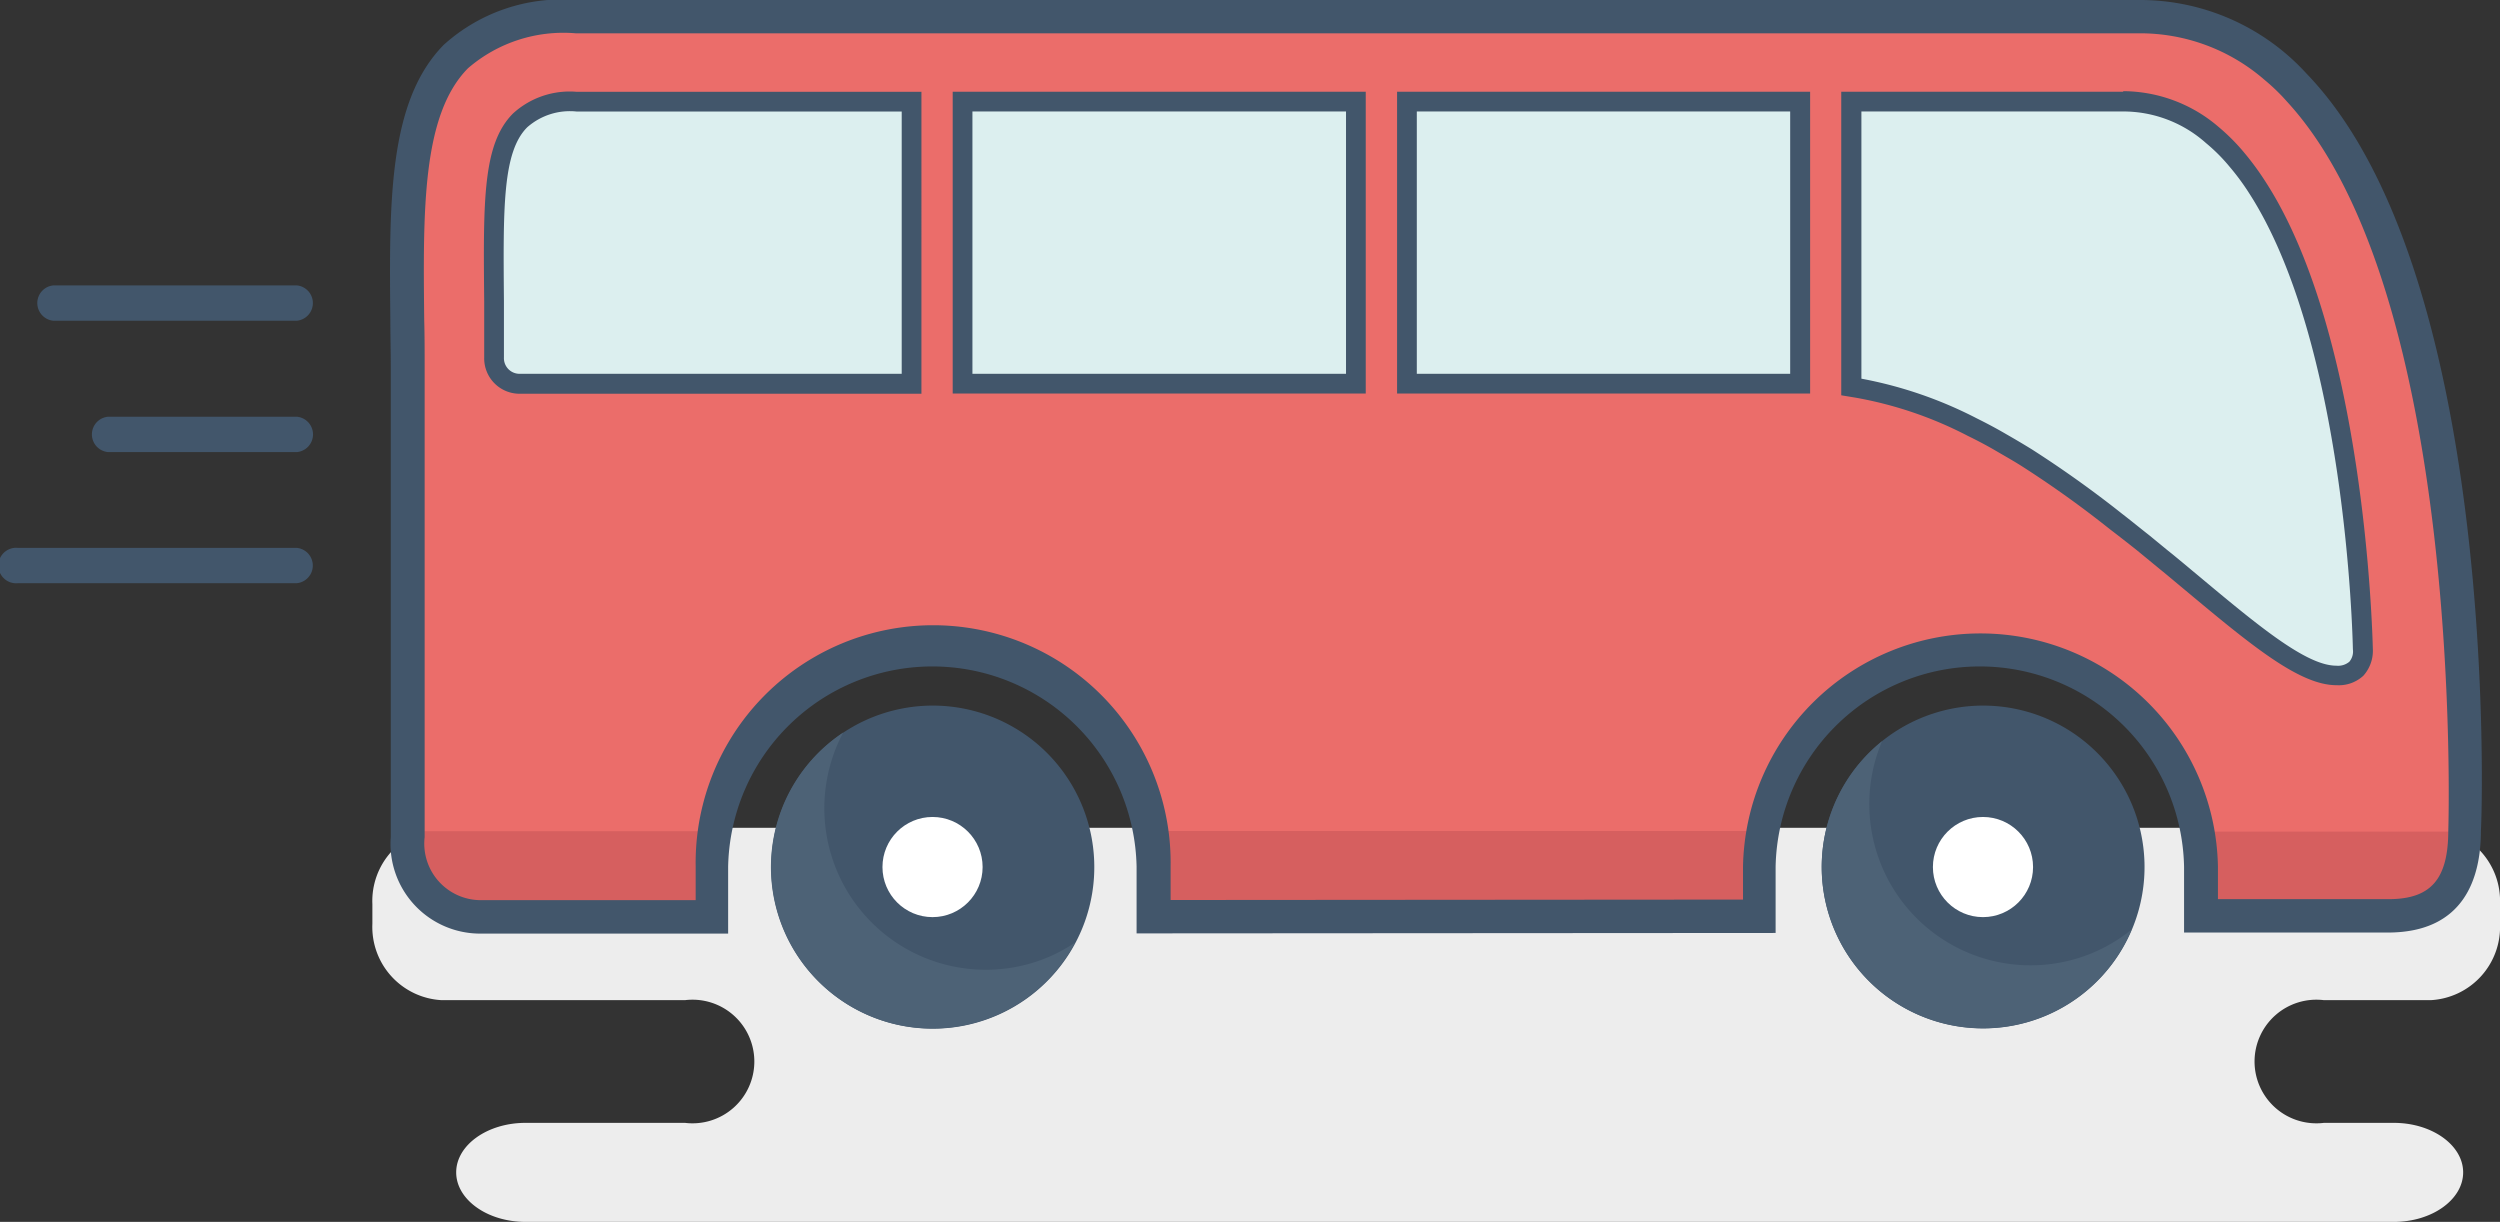 <svg xmlns="http://www.w3.org/2000/svg" version="1.1" baseProfile="full" viewBox="0 0 35.347 17.276">
    <rect x="0" y="0" width="35.347" height="17.276" fill="#333333" stroke="none"/>
    <path fill="#ededed" transform="translate(-13.615 -30.266)" d="M47.983,44.407a1.036,1.036,0,0,0,.979-1.079v-.279a1.036,1.036,0,0,0-.979-1.079H19.859a1.036,1.036,0,0,0-.979,1.079v.279a1.036,1.036,0,0,0,.979,1.079H23.3a.874.874,0,1,1,0,1.735H21.044c-.538,0-.979.315-.979.7s.441.7.979.7H47.462c.538,0,.979-.315.979-.7s-.441-.7-.979-.7h-.99a.874.874,0,1,1,0-1.735Z"/>
    <g fill="#42566b">
        <g transform="translate(.505 4.033)">
            <path transform="translate(-1.81 -14.46)" d="M5.5,14.962H2.061a.251.251,0,0,1,0-.5H5.5a.251.251,0,0,1,0,.5Z"/>
        </g>
        <g transform="translate(0 7.744)">
            <path transform="translate(0 -27.77)" d="M4.2,28.272H.251a.251.251,0,1,1,0-.5H4.194a.251.251,0,0,1,0,.5Z"/>
        </g>
        <g transform="translate(1.277 5.89)">
            <path transform="translate(-4.58 -21.12)" d="M7.5,21.622H4.831a.251.251,0,0,1,0-.5H7.5a.251.251,0,0,1,0,.5Z"/>
        </g>
    </g>
    <g transform="translate(10.901 9.975)">
        <path fill="#42566b" transform="translate(-39.096 -35.769)" d="m39.16 38.578a2.284 2.284 0 1 0 1.7 -2.747 2.284 2.284 0 0 0 -1.7 2.747z"/>
        <path fill="#4d6276" transform="translate(-39.089 -36.758)" d="M42.651,40.433A2.283,2.283,0,0,1,40.11,37.14a2.282,2.282,0,1,0,3.277,2.97A2.22,2.22,0,0,1,42.651,40.433Z"/>
        <circle fill="#fff" transform="translate(1.576 1.576)" cx=".708" cy=".708" r=".708"/>
    </g>
    <g transform="translate(25.754 9.975)">
        <path fill="#42566b" transform="translate(-92.356 -35.768)" d="m92.476 38.772a2.282 2.282 0 1 0 1.445 -2.886 2.282 2.282 0 0 0 -1.445 2.886z"/>
        <path fill="#4d6276" transform="translate(-92.351 -37.075)" d="M96.029,40.631a2.28,2.28,0,0,1-2.822-3.051,2.28,2.28,0,1,0,3.528,2.663A2.278,2.278,0,0,1,96.029,40.631Z"/>
        <circle fill="#fff" transform="translate(1.575 1.576)" cx=".708" cy=".708" r=".708"/>
    </g>
    <path fill="#eb6d6a" transform="translate(-14.869 -.599)" d="m20.63 5.783v6.651a1.039 1.039 0 0 0 1.049 1.129h3.254v-0.706a3.123 3.123 0 1 1 6.247 0v0.7l8.564-6e-3s0-0.457 0-0.7a3.123 3.123 0 1 1 6.247 0v0.694h2.646c0.912 0 1.082-0.611 1.082-1.213 0 0 0.39-11.5-4.6-11.5h-22.11c-2.647 1e-3 -2.39 2.19-2.379 4.951zm20.506-3.65h3.74c3.143 0 3.3 7.647 3.3 7.647 0 0.151-0.047 0.276-0.276 0.276-1.107 0-3.74-3.564-6.765-4.066v-3.858zm-6.28 0h5.368v3.8h-5.369zm-6.28 0h5.368v3.8h-5.369zm-5.558 0h4.643v3.8h-5.436a0.266 0.266 0 0 1 -0.276 -0.276c3e-3 -2.521-0.164-3.525 1.068-3.525z"/>
    <g fill="#d65f5f" transform="translate(5.762 11.749)">
        <path transform="translate(-47.717 -42.137)" d="M58.18,42.143a2.318,2.318,0,0,1,.084.608v.6l8.564-.006s0-.39,0-.6a2.318,2.318,0,0,1,.084-.608H58.18Z"/>
        <path transform="translate(-20.66 -42.13)" d="m20.66 42.136v0.245a0.943 0.943 0 0 0 1.049 0.965h3.254v-0.605a2.318 2.318 0 0 1 0.084 -0.608h-4.387z"/>
        <path transform="translate(-86.023 -42.144)" d="m111.3 42.15a2.318 2.318 0 0 1 0.084 0.608v0.594h2.646c0.912 0 1.082-0.524 1.082-1.037 0 0 0-0.059 6e-3 -0.162h-3.818z"/>
    </g>
    <path fill="#42566b" transform="translate(-14.259)" d="m46.867 1.037a3.185 3.185 0 0 0 -2.359 -1.037h-22.108a2.491 2.491 0 0 0 -1.866 0.633c-0.789 0.8-0.772 2.234-0.756 3.9 0 0.215 6e-3 0.432 6e-3 0.653v6.651a1.268 1.268 0 0 0 1.282 1.363h3.488v-0.943a2.888 2.888 0 0 1 5.775 0v0.94l9.035-6e-3v-0.234s0-0.457 0-0.7a2.888 2.888 0 0 1 5.775 0v0.928h2.881c1.09 0 1.316-0.786 1.316-1.439 0.022-0.321 0.247-7.9-2.469-10.709zm2.008 10.7c0 0.694-0.245 0.976-0.845 0.976h-2.412v-0.457a3.358 3.358 0 0 0 -6.715 0v0.463l-8.093 6e-3v-0.469a3.358 3.358 0 1 0 -6.715 0v0.471h-3.02a0.8 0.8 0 0 1 -0.812 -0.892v-6.651c0-0.223 0-0.443-6e-3 -0.655-0.017-1.559-0.031-2.906 0.619-3.564a2.063 2.063 0 0 1 1.524 -0.494h22.108a2.68 2.68 0 0 1 1.765 0.655 2.941 2.941 0 0 1 0.257 0.24c0.02 0.022 0.042 0.045 0.061 0.067 2.509 2.719 2.287 10.221 2.284 10.305z"/>
    <g transform="translate(6.839 1.297)">
        <path fill="#dcefef" transform="translate(-24.887 -5.011)" d="M25.4,9.141a.359.359,0,0,1-.371-.371c0-.284,0-.549,0-.8-.011-1.4-.02-2.167.368-2.554a1.056,1.056,0,0,1,.8-.268H30.94V9.138H25.4Z"/>
        <path fill="#42566b" transform="translate(-24.525 -4.65)" d="M30.435,4.929V8.638H25.042a.221.221,0,0,1-.231-.231c0-.284,0-.549,0-.8-.011-1.313-.02-2.105.329-2.454a.912.912,0,0,1,.7-.223h4.6m.279-.279h-4.88a1.186,1.186,0,0,0-.9.307c-.427.429-.421,1.219-.407,2.652,0,.248,0,.513,0,.8a.5.5,0,0,0,.51.51h5.672V4.65Z"/>
    </g>
    <g transform="translate(26.033 1.297)">
        <path fill="#dcefef" transform="translate(-93.718 -5.011)" d="M100.717,13.265c-.48,0-1.18-.586-2.066-1.327l-.379-.315-.287-.237c-.125-.1-.257-.206-.388-.307a14.1,14.1,0,0,0-1.255-.9c-.123-.078-.248-.151-.376-.223s-.265-.148-.4-.215a5.7,5.7,0,0,0-1.626-.552L93.86,9.18V5.15H97.7a1.927,1.927,0,0,1,1.261.477,2.938,2.938,0,0,1,.349.349,3.671,3.671,0,0,1,.282.382c1.4,2.153,1.495,6.356,1.5,6.534a.36.36,0,0,1-.092.279.373.373,0,0,1-.276.095Z"/>
        <path fill="#42566b" transform="translate(-93.35 -4.65)" d="M97.332,4.929a1.758,1.758,0,0,1,1.174.446,2.484,2.484,0,0,1,.332.332,3.36,3.36,0,0,1,.271.365c1.375,2.117,1.472,6.283,1.475,6.461a.225.225,0,0,1-.05.176.247.247,0,0,1-.184.056c-.429,0-1.113-.572-1.977-1.294l-.064-.053c-.089-.075-.181-.151-.276-.229l-.059-.047-.268-.22c-.128-.1-.257-.206-.388-.307a15.513,15.513,0,0,0-1.269-.906c-.131-.081-.259-.156-.376-.223-.139-.081-.276-.153-.407-.218a5.911,5.911,0,0,0-1.631-.561V4.929h3.7m0-.279H93.35V8.942l.2.033a5.53,5.53,0,0,1,1.59.541c.131.064.265.134.393.209s.248.142.368.218a14.758,14.758,0,0,1,1.244.89c.131.1.259.2.385.3l.326.268c.117.095.229.19.34.282.945.789,1.629,1.358,2.156,1.358h.006a.511.511,0,0,0,.374-.134.528.528,0,0,0,.134-.382c-.006-.24-.114-4.44-1.52-6.607a3.931,3.931,0,0,0-.293-.4,2.85,2.85,0,0,0-.365-.368,2.083,2.083,0,0,0-1.35-.508Z"/>
    </g>
    <rect fill="#dcefef" transform="translate(19.892 1.436)" width="5.561" height="3.988"/>
    <path fill="#42566b" transform="translate(-51.077 -3.353)" d="M76.388,4.929V8.638H71.109V4.929h5.279m.279-.279H70.83V8.917h5.84V4.65Z"/>
    <rect fill="#dcefef" transform="translate(13.609 1.436)" width="5.561" height="3.988"/>
    <path fill="#42566b" transform="translate(-34.83 -3.353)" d="M53.861,4.929V8.638H48.579V4.929h5.282m.279-.279H48.3V8.917h5.84V4.65Z"/>
</svg>
